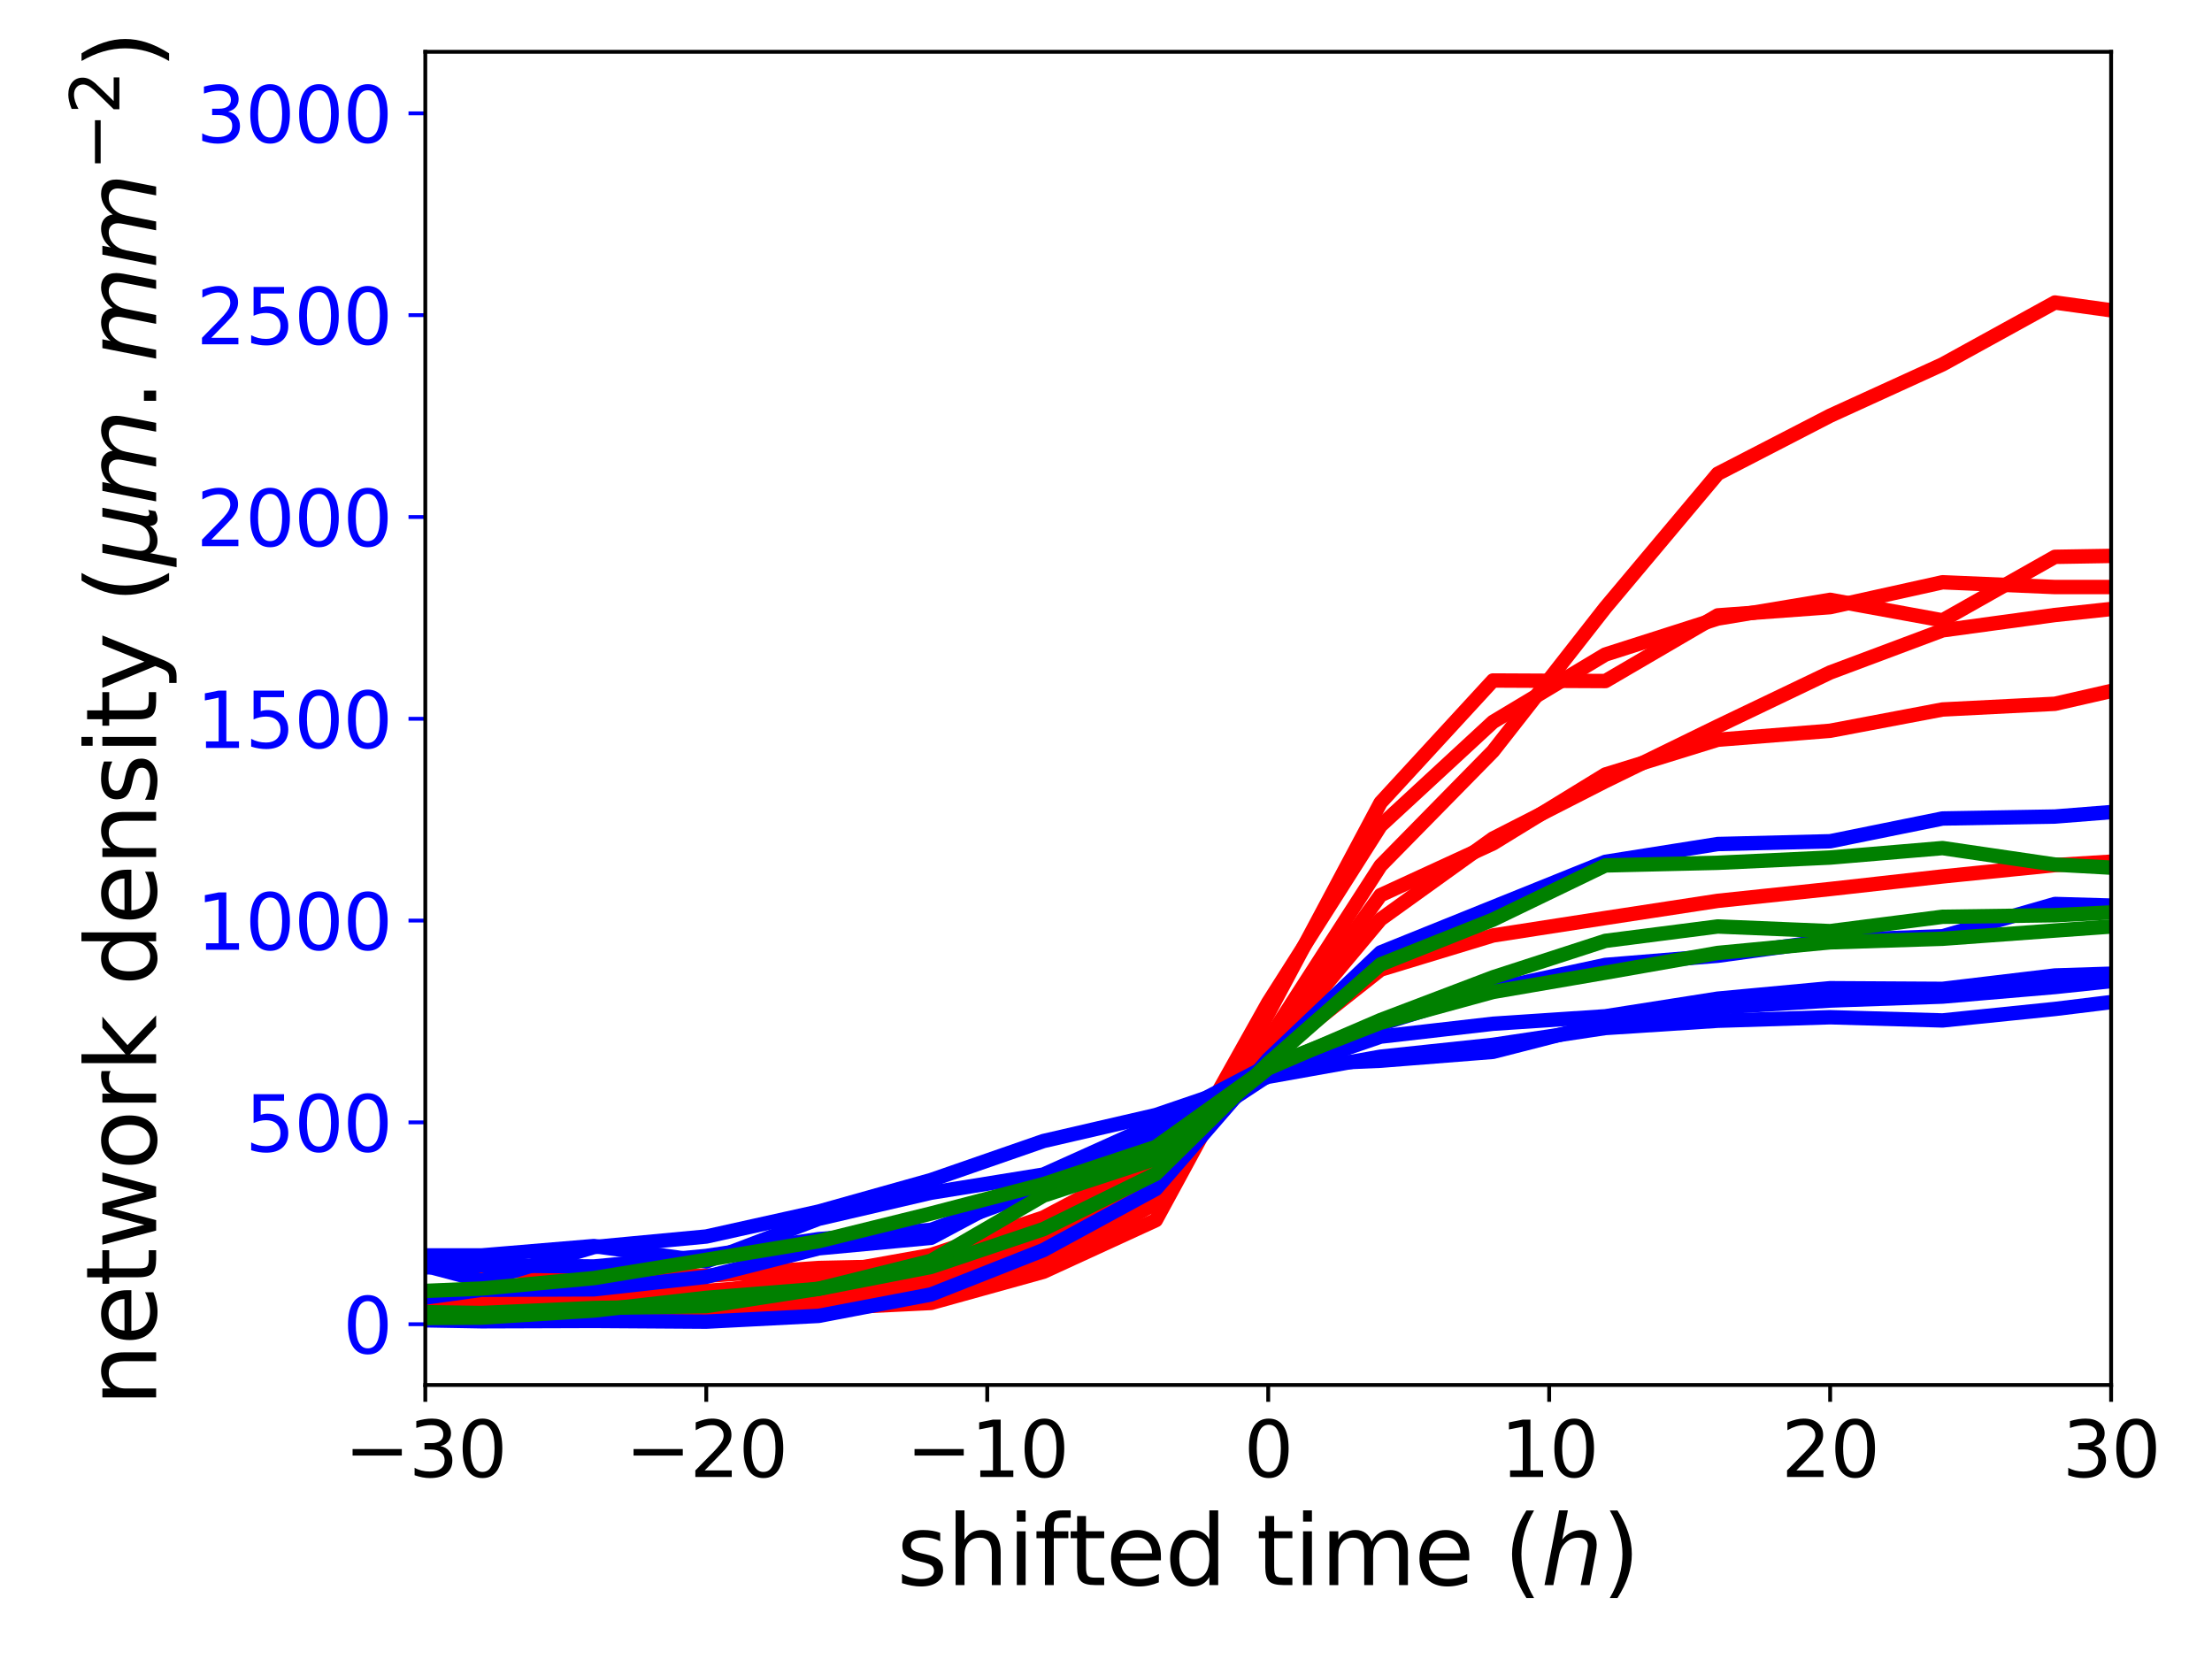 <?xml version="1.0" encoding="utf-8" standalone="no"?>
<!DOCTYPE svg PUBLIC "-//W3C//DTD SVG 1.1//EN"
  "http://www.w3.org/Graphics/SVG/1.1/DTD/svg11.dtd">
<svg xmlns:xlink="http://www.w3.org/1999/xlink" width="460.8pt" height="345.6pt" viewBox="0 0 460.8 345.6" xmlns="http://www.w3.org/2000/svg" version="1.1">
 <defs>
  <style type="text/css">*{stroke-linejoin: round; stroke-linecap: butt}</style>
 </defs>
 <g id="figure_1">
  <g id="patch_1">
   <path d="M 0 345.6 
L 460.8 345.6 
L 460.8 0 
L 0 0 
z
" style="fill: #ffffff"/>
  </g>
  <g id="axes_1">
   <g id="patch_2">
    <path d="M 88.598 288.52 
L 439.785 288.52 
L 439.785 10.8 
L 88.598 10.8 
z
" style="fill: #ffffff"/>
   </g>
   <g id="matplotlib.axis_1">
    <g id="xtick_1">
     <g id="line2d_1">
      <defs>
       <path id="m079a569431" d="M 0 0 
L 0 3.5 
" style="stroke: #000000; stroke-width: 0.8"/>
      </defs>
      <g>
       <use xlink:href="#m079a569431" x="88.598" y="288.52" style="stroke: #000000; stroke-width: 0.8"/>
      </g>
     </g>
     <g id="text_1">
      <!-- −30 -->
      <g transform="translate(71.714 307.678)scale(0.16 -0.16)">
       <defs>
        <path id="DejaVuSans-2212" d="M 678 2272 
L 4684 2272 
L 4684 1741 
L 678 1741 
L 678 2272 
z
" transform="scale(0.016)"/>
        <path id="DejaVuSans-33" d="M 2597 2516 
Q 3050 2419 3304 2112 
Q 3559 1806 3559 1356 
Q 3559 666 3084 287 
Q 2609 -91 1734 -91 
Q 1441 -91 1130 -33 
Q 819 25 488 141 
L 488 750 
Q 750 597 1062 519 
Q 1375 441 1716 441 
Q 2309 441 2620 675 
Q 2931 909 2931 1356 
Q 2931 1769 2642 2001 
Q 2353 2234 1838 2234 
L 1294 2234 
L 1294 2753 
L 1863 2753 
Q 2328 2753 2575 2939 
Q 2822 3125 2822 3475 
Q 2822 3834 2567 4026 
Q 2313 4219 1838 4219 
Q 1578 4219 1281 4162 
Q 984 4106 628 3988 
L 628 4550 
Q 988 4650 1302 4700 
Q 1616 4750 1894 4750 
Q 2613 4750 3031 4423 
Q 3450 4097 3450 3541 
Q 3450 3153 3228 2886 
Q 3006 2619 2597 2516 
z
" transform="scale(0.016)"/>
        <path id="DejaVuSans-30" d="M 2034 4250 
Q 1547 4250 1301 3770 
Q 1056 3291 1056 2328 
Q 1056 1369 1301 889 
Q 1547 409 2034 409 
Q 2525 409 2770 889 
Q 3016 1369 3016 2328 
Q 3016 3291 2770 3770 
Q 2525 4250 2034 4250 
z
M 2034 4750 
Q 2819 4750 3233 4129 
Q 3647 3509 3647 2328 
Q 3647 1150 3233 529 
Q 2819 -91 2034 -91 
Q 1250 -91 836 529 
Q 422 1150 422 2328 
Q 422 3509 836 4129 
Q 1250 4750 2034 4750 
z
" transform="scale(0.016)"/>
       </defs>
       <use xlink:href="#DejaVuSans-2212"/>
       <use xlink:href="#DejaVuSans-33" x="83.789"/>
       <use xlink:href="#DejaVuSans-30" x="147.412"/>
      </g>
     </g>
    </g>
    <g id="xtick_2">
     <g id="line2d_2">
      <g>
       <use xlink:href="#m079a569431" x="147.129" y="288.52" style="stroke: #000000; stroke-width: 0.8"/>
      </g>
     </g>
     <g id="text_2">
      <!-- −20 -->
      <g transform="translate(130.245 307.678)scale(0.16 -0.16)">
       <defs>
        <path id="DejaVuSans-32" d="M 1228 531 
L 3431 531 
L 3431 0 
L 469 0 
L 469 531 
Q 828 903 1448 1529 
Q 2069 2156 2228 2338 
Q 2531 2678 2651 2914 
Q 2772 3150 2772 3378 
Q 2772 3750 2511 3984 
Q 2250 4219 1831 4219 
Q 1534 4219 1204 4116 
Q 875 4013 500 3803 
L 500 4441 
Q 881 4594 1212 4672 
Q 1544 4750 1819 4750 
Q 2544 4750 2975 4387 
Q 3406 4025 3406 3419 
Q 3406 3131 3298 2873 
Q 3191 2616 2906 2266 
Q 2828 2175 2409 1742 
Q 1991 1309 1228 531 
z
" transform="scale(0.016)"/>
       </defs>
       <use xlink:href="#DejaVuSans-2212"/>
       <use xlink:href="#DejaVuSans-32" x="83.789"/>
       <use xlink:href="#DejaVuSans-30" x="147.412"/>
      </g>
     </g>
    </g>
    <g id="xtick_3">
     <g id="line2d_3">
      <g>
       <use xlink:href="#m079a569431" x="205.66" y="288.52" style="stroke: #000000; stroke-width: 0.8"/>
      </g>
     </g>
     <g id="text_3">
      <!-- −10 -->
      <g transform="translate(188.777 307.678)scale(0.16 -0.16)">
       <defs>
        <path id="DejaVuSans-31" d="M 794 531 
L 1825 531 
L 1825 4091 
L 703 3866 
L 703 4441 
L 1819 4666 
L 2450 4666 
L 2450 531 
L 3481 531 
L 3481 0 
L 794 0 
L 794 531 
z
" transform="scale(0.016)"/>
       </defs>
       <use xlink:href="#DejaVuSans-2212"/>
       <use xlink:href="#DejaVuSans-31" x="83.789"/>
       <use xlink:href="#DejaVuSans-30" x="147.412"/>
      </g>
     </g>
    </g>
    <g id="xtick_4">
     <g id="line2d_4">
      <g>
       <use xlink:href="#m079a569431" x="264.192" y="288.52" style="stroke: #000000; stroke-width: 0.8"/>
      </g>
     </g>
     <g id="text_4">
      <!-- 0 -->
      <g transform="translate(259.101 307.678)scale(0.16 -0.16)">
       <use xlink:href="#DejaVuSans-30"/>
      </g>
     </g>
    </g>
    <g id="xtick_5">
     <g id="line2d_5">
      <g>
       <use xlink:href="#m079a569431" x="322.723" y="288.52" style="stroke: #000000; stroke-width: 0.8"/>
      </g>
     </g>
     <g id="text_5">
      <!-- 10 -->
      <g transform="translate(312.543 307.678)scale(0.16 -0.16)">
       <use xlink:href="#DejaVuSans-31"/>
       <use xlink:href="#DejaVuSans-30" x="63.623"/>
      </g>
     </g>
    </g>
    <g id="xtick_6">
     <g id="line2d_6">
      <g>
       <use xlink:href="#m079a569431" x="381.254" y="288.52" style="stroke: #000000; stroke-width: 0.8"/>
      </g>
     </g>
     <g id="text_6">
      <!-- 20 -->
      <g transform="translate(371.074 307.678)scale(0.16 -0.16)">
       <use xlink:href="#DejaVuSans-32"/>
       <use xlink:href="#DejaVuSans-30" x="63.623"/>
      </g>
     </g>
    </g>
    <g id="xtick_7">
     <g id="line2d_7">
      <g>
       <use xlink:href="#m079a569431" x="439.785" y="288.52" style="stroke: #000000; stroke-width: 0.8"/>
      </g>
     </g>
     <g id="text_7">
      <!-- 30 -->
      <g transform="translate(429.605 307.678)scale(0.16 -0.16)">
       <use xlink:href="#DejaVuSans-33"/>
       <use xlink:href="#DejaVuSans-30" x="63.623"/>
      </g>
     </g>
    </g>
    <g id="text_8">
     <!-- shifted time ($h$) -->
     <g transform="translate(186.792 330.202)scale(0.2 -0.2)">
      <defs>
       <path id="DejaVuSans-73" d="M 2834 3397 
L 2834 2853 
Q 2591 2978 2328 3040 
Q 2066 3103 1784 3103 
Q 1356 3103 1142 2972 
Q 928 2841 928 2578 
Q 928 2378 1081 2264 
Q 1234 2150 1697 2047 
L 1894 2003 
Q 2506 1872 2764 1633 
Q 3022 1394 3022 966 
Q 3022 478 2636 193 
Q 2250 -91 1575 -91 
Q 1294 -91 989 -36 
Q 684 19 347 128 
L 347 722 
Q 666 556 975 473 
Q 1284 391 1588 391 
Q 1994 391 2212 530 
Q 2431 669 2431 922 
Q 2431 1156 2273 1281 
Q 2116 1406 1581 1522 
L 1381 1569 
Q 847 1681 609 1914 
Q 372 2147 372 2553 
Q 372 3047 722 3315 
Q 1072 3584 1716 3584 
Q 2034 3584 2315 3537 
Q 2597 3491 2834 3397 
z
" transform="scale(0.016)"/>
       <path id="DejaVuSans-68" d="M 3513 2113 
L 3513 0 
L 2938 0 
L 2938 2094 
Q 2938 2591 2744 2837 
Q 2550 3084 2163 3084 
Q 1697 3084 1428 2787 
Q 1159 2491 1159 1978 
L 1159 0 
L 581 0 
L 581 4863 
L 1159 4863 
L 1159 2956 
Q 1366 3272 1645 3428 
Q 1925 3584 2291 3584 
Q 2894 3584 3203 3211 
Q 3513 2838 3513 2113 
z
" transform="scale(0.016)"/>
       <path id="DejaVuSans-69" d="M 603 3500 
L 1178 3500 
L 1178 0 
L 603 0 
L 603 3500 
z
M 603 4863 
L 1178 4863 
L 1178 4134 
L 603 4134 
L 603 4863 
z
" transform="scale(0.016)"/>
       <path id="DejaVuSans-66" d="M 2375 4863 
L 2375 4384 
L 1825 4384 
Q 1516 4384 1395 4259 
Q 1275 4134 1275 3809 
L 1275 3500 
L 2222 3500 
L 2222 3053 
L 1275 3053 
L 1275 0 
L 697 0 
L 697 3053 
L 147 3053 
L 147 3500 
L 697 3500 
L 697 3744 
Q 697 4328 969 4595 
Q 1241 4863 1831 4863 
L 2375 4863 
z
" transform="scale(0.016)"/>
       <path id="DejaVuSans-74" d="M 1172 4494 
L 1172 3500 
L 2356 3500 
L 2356 3053 
L 1172 3053 
L 1172 1153 
Q 1172 725 1289 603 
Q 1406 481 1766 481 
L 2356 481 
L 2356 0 
L 1766 0 
Q 1100 0 847 248 
Q 594 497 594 1153 
L 594 3053 
L 172 3053 
L 172 3500 
L 594 3500 
L 594 4494 
L 1172 4494 
z
" transform="scale(0.016)"/>
       <path id="DejaVuSans-65" d="M 3597 1894 
L 3597 1613 
L 953 1613 
Q 991 1019 1311 708 
Q 1631 397 2203 397 
Q 2534 397 2845 478 
Q 3156 559 3463 722 
L 3463 178 
Q 3153 47 2828 -22 
Q 2503 -91 2169 -91 
Q 1331 -91 842 396 
Q 353 884 353 1716 
Q 353 2575 817 3079 
Q 1281 3584 2069 3584 
Q 2775 3584 3186 3129 
Q 3597 2675 3597 1894 
z
M 3022 2063 
Q 3016 2534 2758 2815 
Q 2500 3097 2075 3097 
Q 1594 3097 1305 2825 
Q 1016 2553 972 2059 
L 3022 2063 
z
" transform="scale(0.016)"/>
       <path id="DejaVuSans-64" d="M 2906 2969 
L 2906 4863 
L 3481 4863 
L 3481 0 
L 2906 0 
L 2906 525 
Q 2725 213 2448 61 
Q 2172 -91 1784 -91 
Q 1150 -91 751 415 
Q 353 922 353 1747 
Q 353 2572 751 3078 
Q 1150 3584 1784 3584 
Q 2172 3584 2448 3432 
Q 2725 3281 2906 2969 
z
M 947 1747 
Q 947 1113 1208 752 
Q 1469 391 1925 391 
Q 2381 391 2643 752 
Q 2906 1113 2906 1747 
Q 2906 2381 2643 2742 
Q 2381 3103 1925 3103 
Q 1469 3103 1208 2742 
Q 947 2381 947 1747 
z
" transform="scale(0.016)"/>
       <path id="DejaVuSans-20" transform="scale(0.016)"/>
       <path id="DejaVuSans-6d" d="M 3328 2828 
Q 3544 3216 3844 3400 
Q 4144 3584 4550 3584 
Q 5097 3584 5394 3201 
Q 5691 2819 5691 2113 
L 5691 0 
L 5113 0 
L 5113 2094 
Q 5113 2597 4934 2840 
Q 4756 3084 4391 3084 
Q 3944 3084 3684 2787 
Q 3425 2491 3425 1978 
L 3425 0 
L 2847 0 
L 2847 2094 
Q 2847 2600 2669 2842 
Q 2491 3084 2119 3084 
Q 1678 3084 1418 2786 
Q 1159 2488 1159 1978 
L 1159 0 
L 581 0 
L 581 3500 
L 1159 3500 
L 1159 2956 
Q 1356 3278 1631 3431 
Q 1906 3584 2284 3584 
Q 2666 3584 2933 3390 
Q 3200 3197 3328 2828 
z
" transform="scale(0.016)"/>
       <path id="DejaVuSans-28" d="M 1984 4856 
Q 1566 4138 1362 3434 
Q 1159 2731 1159 2009 
Q 1159 1288 1364 580 
Q 1569 -128 1984 -844 
L 1484 -844 
Q 1016 -109 783 600 
Q 550 1309 550 2009 
Q 550 2706 781 3412 
Q 1013 4119 1484 4856 
L 1984 4856 
z
" transform="scale(0.016)"/>
       <path id="DejaVuSans-Oblique-68" d="M 3566 2113 
L 3156 0 
L 2578 0 
L 2988 2091 
Q 3016 2238 3031 2350 
Q 3047 2463 3047 2528 
Q 3047 2791 2881 2937 
Q 2716 3084 2419 3084 
Q 1956 3084 1617 2771 
Q 1278 2459 1178 1941 
L 800 0 
L 225 0 
L 1172 4863 
L 1747 4863 
L 1375 2950 
Q 1594 3244 1934 3414 
Q 2275 3584 2650 3584 
Q 3113 3584 3367 3334 
Q 3622 3084 3622 2631 
Q 3622 2519 3608 2391 
Q 3594 2263 3566 2113 
z
" transform="scale(0.016)"/>
       <path id="DejaVuSans-29" d="M 513 4856 
L 1013 4856 
Q 1481 4119 1714 3412 
Q 1947 2706 1947 2009 
Q 1947 1309 1714 600 
Q 1481 -109 1013 -844 
L 513 -844 
Q 928 -128 1133 580 
Q 1338 1288 1338 2009 
Q 1338 2731 1133 3434 
Q 928 4138 513 4856 
z
" transform="scale(0.016)"/>
      </defs>
      <use xlink:href="#DejaVuSans-73" transform="translate(0 0.016)"/>
      <use xlink:href="#DejaVuSans-68" transform="translate(52.1 0.016)"/>
      <use xlink:href="#DejaVuSans-69" transform="translate(115.479 0.016)"/>
      <use xlink:href="#DejaVuSans-66" transform="translate(143.262 0.016)"/>
      <use xlink:href="#DejaVuSans-74" transform="translate(178.467 0.016)"/>
      <use xlink:href="#DejaVuSans-65" transform="translate(217.676 0.016)"/>
      <use xlink:href="#DejaVuSans-64" transform="translate(279.199 0.016)"/>
      <use xlink:href="#DejaVuSans-20" transform="translate(342.676 0.016)"/>
      <use xlink:href="#DejaVuSans-74" transform="translate(374.463 0.016)"/>
      <use xlink:href="#DejaVuSans-69" transform="translate(413.672 0.016)"/>
      <use xlink:href="#DejaVuSans-6d" transform="translate(441.455 0.016)"/>
      <use xlink:href="#DejaVuSans-65" transform="translate(538.867 0.016)"/>
      <use xlink:href="#DejaVuSans-20" transform="translate(600.391 0.016)"/>
      <use xlink:href="#DejaVuSans-28" transform="translate(632.178 0.016)"/>
      <use xlink:href="#DejaVuSans-Oblique-68" transform="translate(671.191 0.016)"/>
      <use xlink:href="#DejaVuSans-29" transform="translate(734.57 0.016)"/>
     </g>
    </g>
   </g>
   <g id="matplotlib.axis_2">
    <g id="ytick_1">
     <g id="line2d_8">
      <defs>
       <path id="m1949c92623" d="M 0 0 
L -3.5 0 
" style="stroke: #0000ff; stroke-width: 0.8"/>
      </defs>
      <g>
       <use xlink:href="#m1949c92623" x="88.598" y="275.854" style="fill: #0000ff; stroke: #0000ff; stroke-width: 0.8"/>
      </g>
     </g>
     <g id="text_9">
      <!-- 0 -->
      <g style="fill: #0000ff" transform="translate(71.418 281.933)scale(0.16 -0.16)">
       <use xlink:href="#DejaVuSans-30"/>
      </g>
     </g>
    </g>
    <g id="ytick_2">
     <g id="line2d_9">
      <g>
       <use xlink:href="#m1949c92623" x="88.598" y="233.814" style="fill: #0000ff; stroke: #0000ff; stroke-width: 0.8"/>
      </g>
     </g>
     <g id="text_10">
      <!-- 500 -->
      <g style="fill: #0000ff" transform="translate(51.058 239.893)scale(0.16 -0.16)">
       <defs>
        <path id="DejaVuSans-35" d="M 691 4666 
L 3169 4666 
L 3169 4134 
L 1269 4134 
L 1269 2991 
Q 1406 3038 1543 3061 
Q 1681 3084 1819 3084 
Q 2600 3084 3056 2656 
Q 3513 2228 3513 1497 
Q 3513 744 3044 326 
Q 2575 -91 1722 -91 
Q 1428 -91 1123 -41 
Q 819 9 494 109 
L 494 744 
Q 775 591 1075 516 
Q 1375 441 1709 441 
Q 2250 441 2565 725 
Q 2881 1009 2881 1497 
Q 2881 1984 2565 2268 
Q 2250 2553 1709 2553 
Q 1456 2553 1204 2497 
Q 953 2441 691 2322 
L 691 4666 
z
" transform="scale(0.016)"/>
       </defs>
       <use xlink:href="#DejaVuSans-35"/>
       <use xlink:href="#DejaVuSans-30" x="63.623"/>
       <use xlink:href="#DejaVuSans-30" x="127.246"/>
      </g>
     </g>
    </g>
    <g id="ytick_3">
     <g id="line2d_10">
      <g>
       <use xlink:href="#m1949c92623" x="88.598" y="191.774" style="fill: #0000ff; stroke: #0000ff; stroke-width: 0.8"/>
      </g>
     </g>
     <g id="text_11">
      <!-- 1000 -->
      <g style="fill: #0000ff" transform="translate(40.878 197.852)scale(0.16 -0.16)">
       <use xlink:href="#DejaVuSans-31"/>
       <use xlink:href="#DejaVuSans-30" x="63.623"/>
       <use xlink:href="#DejaVuSans-30" x="127.246"/>
       <use xlink:href="#DejaVuSans-30" x="190.869"/>
      </g>
     </g>
    </g>
    <g id="ytick_4">
     <g id="line2d_11">
      <g>
       <use xlink:href="#m1949c92623" x="88.598" y="149.733" style="fill: #0000ff; stroke: #0000ff; stroke-width: 0.8"/>
      </g>
     </g>
     <g id="text_12">
      <!-- 1500 -->
      <g style="fill: #0000ff" transform="translate(40.878 155.812)scale(0.16 -0.16)">
       <use xlink:href="#DejaVuSans-31"/>
       <use xlink:href="#DejaVuSans-35" x="63.623"/>
       <use xlink:href="#DejaVuSans-30" x="127.246"/>
       <use xlink:href="#DejaVuSans-30" x="190.869"/>
      </g>
     </g>
    </g>
    <g id="ytick_5">
     <g id="line2d_12">
      <g>
       <use xlink:href="#m1949c92623" x="88.598" y="107.693" style="fill: #0000ff; stroke: #0000ff; stroke-width: 0.8"/>
      </g>
     </g>
     <g id="text_13">
      <!-- 2000 -->
      <g style="fill: #0000ff" transform="translate(40.878 113.772)scale(0.16 -0.16)">
       <use xlink:href="#DejaVuSans-32"/>
       <use xlink:href="#DejaVuSans-30" x="63.623"/>
       <use xlink:href="#DejaVuSans-30" x="127.246"/>
       <use xlink:href="#DejaVuSans-30" x="190.869"/>
      </g>
     </g>
    </g>
    <g id="ytick_6">
     <g id="line2d_13">
      <g>
       <use xlink:href="#m1949c92623" x="88.598" y="65.653" style="fill: #0000ff; stroke: #0000ff; stroke-width: 0.8"/>
      </g>
     </g>
     <g id="text_14">
      <!-- 2500 -->
      <g style="fill: #0000ff" transform="translate(40.878 71.731)scale(0.16 -0.16)">
       <use xlink:href="#DejaVuSans-32"/>
       <use xlink:href="#DejaVuSans-35" x="63.623"/>
       <use xlink:href="#DejaVuSans-30" x="127.246"/>
       <use xlink:href="#DejaVuSans-30" x="190.869"/>
      </g>
     </g>
    </g>
    <g id="ytick_7">
     <g id="line2d_14">
      <g>
       <use xlink:href="#m1949c92623" x="88.598" y="23.612" style="fill: #0000ff; stroke: #0000ff; stroke-width: 0.8"/>
      </g>
     </g>
     <g id="text_15">
      <!-- 3000 -->
      <g style="fill: #0000ff" transform="translate(40.878 29.691)scale(0.16 -0.16)">
       <use xlink:href="#DejaVuSans-33"/>
       <use xlink:href="#DejaVuSans-30" x="63.623"/>
       <use xlink:href="#DejaVuSans-30" x="127.246"/>
       <use xlink:href="#DejaVuSans-30" x="190.869"/>
      </g>
     </g>
    </g>
    <g id="text_16">
     <!-- network density ($\mu m.mm^{-2}$) -->
     <g transform="translate(32.678 292.96)rotate(-90)scale(0.2 -0.2)">
      <defs>
       <path id="DejaVuSans-6e" d="M 3513 2113 
L 3513 0 
L 2938 0 
L 2938 2094 
Q 2938 2591 2744 2837 
Q 2550 3084 2163 3084 
Q 1697 3084 1428 2787 
Q 1159 2491 1159 1978 
L 1159 0 
L 581 0 
L 581 3500 
L 1159 3500 
L 1159 2956 
Q 1366 3272 1645 3428 
Q 1925 3584 2291 3584 
Q 2894 3584 3203 3211 
Q 3513 2838 3513 2113 
z
" transform="scale(0.016)"/>
       <path id="DejaVuSans-77" d="M 269 3500 
L 844 3500 
L 1563 769 
L 2278 3500 
L 2956 3500 
L 3675 769 
L 4391 3500 
L 4966 3500 
L 4050 0 
L 3372 0 
L 2619 2869 
L 1863 0 
L 1184 0 
L 269 3500 
z
" transform="scale(0.016)"/>
       <path id="DejaVuSans-6f" d="M 1959 3097 
Q 1497 3097 1228 2736 
Q 959 2375 959 1747 
Q 959 1119 1226 758 
Q 1494 397 1959 397 
Q 2419 397 2687 759 
Q 2956 1122 2956 1747 
Q 2956 2369 2687 2733 
Q 2419 3097 1959 3097 
z
M 1959 3584 
Q 2709 3584 3137 3096 
Q 3566 2609 3566 1747 
Q 3566 888 3137 398 
Q 2709 -91 1959 -91 
Q 1206 -91 779 398 
Q 353 888 353 1747 
Q 353 2609 779 3096 
Q 1206 3584 1959 3584 
z
" transform="scale(0.016)"/>
       <path id="DejaVuSans-72" d="M 2631 2963 
Q 2534 3019 2420 3045 
Q 2306 3072 2169 3072 
Q 1681 3072 1420 2755 
Q 1159 2438 1159 1844 
L 1159 0 
L 581 0 
L 581 3500 
L 1159 3500 
L 1159 2956 
Q 1341 3275 1631 3429 
Q 1922 3584 2338 3584 
Q 2397 3584 2469 3576 
Q 2541 3569 2628 3553 
L 2631 2963 
z
" transform="scale(0.016)"/>
       <path id="DejaVuSans-6b" d="M 581 4863 
L 1159 4863 
L 1159 1991 
L 2875 3500 
L 3609 3500 
L 1753 1863 
L 3688 0 
L 2938 0 
L 1159 1709 
L 1159 0 
L 581 0 
L 581 4863 
z
" transform="scale(0.016)"/>
       <path id="DejaVuSans-79" d="M 2059 -325 
Q 1816 -950 1584 -1140 
Q 1353 -1331 966 -1331 
L 506 -1331 
L 506 -850 
L 844 -850 
Q 1081 -850 1212 -737 
Q 1344 -625 1503 -206 
L 1606 56 
L 191 3500 
L 800 3500 
L 1894 763 
L 2988 3500 
L 3597 3500 
L 2059 -325 
z
" transform="scale(0.016)"/>
       <path id="DejaVuSans-Oblique-3bc" d="M -84 -1331 
L 856 3500 
L 1434 3500 
L 1009 1322 
Q 997 1256 987 1175 
Q 978 1094 978 1013 
Q 978 722 1161 565 
Q 1344 409 1684 409 
Q 2147 409 2431 671 
Q 2716 934 2816 1459 
L 3213 3500 
L 3788 3500 
L 3266 809 
Q 3253 750 3248 706 
Q 3244 663 3244 628 
Q 3244 531 3283 486 
Q 3322 441 3406 441 
Q 3438 441 3492 456 
Q 3547 472 3647 513 
L 3559 50 
Q 3422 -19 3297 -55 
Q 3172 -91 3053 -91 
Q 2847 -91 2730 40 
Q 2613 172 2613 403 
Q 2438 153 2195 31 
Q 1953 -91 1625 -91 
Q 1334 -91 1117 43 
Q 900 178 831 397 
L 494 -1331 
L -84 -1331 
z
" transform="scale(0.016)"/>
       <path id="DejaVuSans-Oblique-6d" d="M 5747 2113 
L 5338 0 
L 4763 0 
L 5166 2094 
Q 5191 2228 5203 2325 
Q 5216 2422 5216 2491 
Q 5216 2772 5059 2928 
Q 4903 3084 4622 3084 
Q 4203 3084 3875 2770 
Q 3547 2456 3450 1953 
L 3066 0 
L 2491 0 
L 2900 2094 
Q 2925 2209 2937 2307 
Q 2950 2406 2950 2484 
Q 2950 2769 2794 2926 
Q 2638 3084 2363 3084 
Q 1938 3084 1609 2770 
Q 1281 2456 1184 1953 
L 800 0 
L 225 0 
L 909 3500 
L 1484 3500 
L 1375 2956 
Q 1609 3263 1923 3423 
Q 2238 3584 2597 3584 
Q 2978 3584 3223 3384 
Q 3469 3184 3519 2828 
Q 3781 3197 4126 3390 
Q 4472 3584 4856 3584 
Q 5306 3584 5551 3325 
Q 5797 3066 5797 2591 
Q 5797 2488 5784 2364 
Q 5772 2241 5747 2113 
z
" transform="scale(0.016)"/>
       <path id="DejaVuSans-2e" d="M 684 794 
L 1344 794 
L 1344 0 
L 684 0 
L 684 794 
z
" transform="scale(0.016)"/>
      </defs>
      <use xlink:href="#DejaVuSans-6e" transform="translate(0 0.766)"/>
      <use xlink:href="#DejaVuSans-65" transform="translate(63.379 0.766)"/>
      <use xlink:href="#DejaVuSans-74" transform="translate(124.902 0.766)"/>
      <use xlink:href="#DejaVuSans-77" transform="translate(164.111 0.766)"/>
      <use xlink:href="#DejaVuSans-6f" transform="translate(245.898 0.766)"/>
      <use xlink:href="#DejaVuSans-72" transform="translate(307.08 0.766)"/>
      <use xlink:href="#DejaVuSans-6b" transform="translate(348.193 0.766)"/>
      <use xlink:href="#DejaVuSans-20" transform="translate(406.104 0.766)"/>
      <use xlink:href="#DejaVuSans-64" transform="translate(437.891 0.766)"/>
      <use xlink:href="#DejaVuSans-65" transform="translate(501.367 0.766)"/>
      <use xlink:href="#DejaVuSans-6e" transform="translate(562.891 0.766)"/>
      <use xlink:href="#DejaVuSans-73" transform="translate(626.27 0.766)"/>
      <use xlink:href="#DejaVuSans-69" transform="translate(678.369 0.766)"/>
      <use xlink:href="#DejaVuSans-74" transform="translate(706.152 0.766)"/>
      <use xlink:href="#DejaVuSans-79" transform="translate(745.361 0.766)"/>
      <use xlink:href="#DejaVuSans-20" transform="translate(804.541 0.766)"/>
      <use xlink:href="#DejaVuSans-28" transform="translate(836.328 0.766)"/>
      <use xlink:href="#DejaVuSans-Oblique-3bc" transform="translate(875.342 0.766)"/>
      <use xlink:href="#DejaVuSans-Oblique-6d" transform="translate(938.965 0.766)"/>
      <use xlink:href="#DejaVuSans-2e" transform="translate(1036.377 0.766)"/>
      <use xlink:href="#DejaVuSans-Oblique-6d" transform="translate(1087.646 0.766)"/>
      <use xlink:href="#DejaVuSans-Oblique-6d" transform="translate(1185.059 0.766)"/>
      <use xlink:href="#DejaVuSans-2212" transform="translate(1287.121 39.047)scale(0.7)"/>
      <use xlink:href="#DejaVuSans-32" transform="translate(1345.773 39.047)scale(0.7)"/>
      <use xlink:href="#DejaVuSans-29" transform="translate(1393.043 0.766)"/>
     </g>
    </g>
   </g>
   <g id="line2d_15">
    <path d="M -1 262.966 
L 6.654 263.013 
L 30.067 264.311 
L 53.479 263.776 
L 76.892 262.688 
L 100.304 264.492 
L 123.717 265.433 
L 147.129 265.769 
L 170.542 264.148 
L 193.954 263.638 
L 217.367 259.619 
L 240.779 249.713 
L 264.192 216.651 
L 287.604 180.331 
L 311.016 156.49 
L 334.429 126.585 
L 357.841 98.687 
L 381.254 86.597 
L 404.666 75.906 
L 428.079 63.018 
L 451.491 66.258 
L 461.8 57.398 
" clip-path="url(#p9f685aab37)" style="fill: none; stroke: #ff0000; stroke-width: 3; stroke-linecap: square"/>
   </g>
   <g id="line2d_16">
    <path d="M -1 269.685 
L 6.654 270.276 
L 30.067 269.76 
L 53.479 269.331 
L 76.892 269.907 
L 100.304 270.028 
L 123.717 269.951 
L 147.129 268.921 
L 170.542 267.136 
L 193.954 267.523 
L 217.367 263.771 
L 240.779 250.64 
L 264.192 208.853 
L 287.604 172.014 
L 311.016 150.392 
L 334.429 136.345 
L 357.841 128.856 
L 381.254 124.957 
L 404.666 129.23 
L 428.079 116.001 
L 451.491 115.607 
L 461.8 115.73 
" clip-path="url(#p9f685aab37)" style="fill: none; stroke: #ff0000; stroke-width: 3; stroke-linecap: square"/>
   </g>
   <g id="line2d_17"/>
   <g id="line2d_18">
    <path d="M -1 274.93 
L 6.654 274.758 
L 30.067 274.918 
L 53.479 274.877 
L 76.892 274.294 
L 100.304 273.814 
L 123.717 273.111 
L 147.129 271.686 
L 170.542 270.421 
L 193.954 268.325 
L 217.367 261.66 
L 240.779 247.829 
L 264.192 219.487 
L 287.604 191.502 
L 311.016 174.677 
L 334.429 162.729 
L 357.841 151.298 
L 381.254 140.09 
L 404.666 131.314 
L 428.079 128.116 
L 451.491 125.617 
L 461.8 124.886 
" clip-path="url(#p9f685aab37)" style="fill: none; stroke: #ff0000; stroke-width: 3; stroke-linecap: square"/>
   </g>
   <g id="line2d_19">
    <path d="M -1 274.169 
L 30.067 273.849 
L 53.479 274.436 
L 76.892 273.738 
L 100.304 274.814 
L 123.717 273.899 
L 147.129 273.121 
L 170.542 272.571 
L 193.954 271.432 
L 217.367 264.932 
L 240.779 254.185 
L 264.192 211.138 
L 287.604 167.207 
L 311.016 141.761 
L 334.429 141.873 
L 357.841 128.194 
L 381.254 126.482 
L 404.666 121.297 
L 428.079 122.293 
L 451.491 122.282 
L 461.8 121.462 
L 461.8 121.462 
" clip-path="url(#p9f685aab37)" style="fill: none; stroke: #ff0000; stroke-width: 3; stroke-linecap: square"/>
   </g>
   <g id="line2d_20">
    <path d="M -1 270.786 
L 6.654 271.082 
L 30.067 270.777 
L 53.479 271.294 
L 76.892 270.281 
L 100.304 271.33 
L 123.717 270.301 
L 147.129 269.461 
L 170.542 265.641 
L 193.954 261.452 
L 217.367 253.634 
L 240.779 241.27 
L 264.192 220.491 
L 287.604 201.989 
L 311.016 194.874 
L 334.429 191.24 
L 357.841 187.664 
L 381.254 185.196 
L 404.666 182.578 
L 428.079 180.214 
L 451.491 178.791 
L 461.8 177.633 
" clip-path="url(#p9f685aab37)" style="fill: none; stroke: #ff0000; stroke-width: 3; stroke-linecap: square"/>
   </g>
   <g id="line2d_21">
    <path d="M -1 274.795 
L 6.654 274.76 
L 53.479 274.183 
L 76.892 274.219 
L 100.304 273.937 
L 123.717 273.231 
L 147.129 272.37 
L 170.542 270.643 
L 193.954 266.565 
L 217.367 258.847 
L 240.779 246.496 
L 264.192 218.674 
L 287.604 186.478 
L 311.016 175.705 
L 334.429 161.341 
L 357.841 154.101 
L 381.254 152.234 
L 404.666 147.799 
L 428.079 146.612 
L 451.491 141.277 
L 461.8 140.133 
L 461.8 140.133 
" clip-path="url(#p9f685aab37)" style="fill: none; stroke: #ff0000; stroke-width: 3; stroke-linecap: square"/>
   </g>
   <g id="line2d_22">
    <path d="M -1 265.792 
L 6.654 265.339 
L 30.067 264.412 
L 53.479 263.803 
L 76.892 264.474 
L 100.304 263.589 
L 123.717 263.829 
L 147.129 261.637 
L 170.542 258.132 
L 193.954 256.211 
L 217.367 247.623 
L 240.779 236.142 
L 264.192 223.976 
L 287.604 215.948 
L 311.016 213.266 
L 334.429 211.711 
L 357.841 208.036 
L 381.254 205.862 
L 404.666 205.998 
L 428.079 203.21 
L 451.491 202.464 
L 461.8 201.847 
" clip-path="url(#p9f685aab37)" style="fill: none; stroke: #0000ff; stroke-width: 3; stroke-linecap: square"/>
   </g>
   <g id="line2d_23">
    <path d="M -1 274.064 
L 6.654 274.513 
L 30.067 272.722 
L 53.479 273.072 
L 76.892 271.92 
L 100.304 268.689 
L 123.717 268.589 
L 147.129 265.986 
L 170.542 260.045 
L 193.954 257.86 
L 217.367 245.374 
L 240.779 239.478 
L 264.192 224.059 
L 287.604 213.335 
L 311.016 206.048 
L 334.429 201.01 
L 357.841 199.098 
L 381.254 195.882 
L 404.666 195.041 
L 428.079 188.314 
L 451.491 188.985 
L 461.8 188.726 
L 461.8 188.726 
" clip-path="url(#p9f685aab37)" style="fill: none; stroke: #0000ff; stroke-width: 3; stroke-linecap: square"/>
   </g>
   <g id="line2d_24">
    <path d="M -1 266.601 
L 6.654 267.446 
L 30.067 269.511 
L 53.479 265.76 
L 76.892 260.567 
L 100.304 266.773 
L 123.717 259.786 
L 147.129 257.589 
L 170.542 252.393 
L 193.954 245.825 
L 217.367 237.699 
L 240.779 232.287 
L 264.192 224.305 
L 287.604 220.126 
L 311.016 217.659 
L 334.429 214.152 
L 357.841 212.639 
L 381.254 211.911 
L 404.666 212.575 
L 428.079 210.186 
L 451.491 207.328 
L 461.8 208.873 
L 461.8 208.873 
" clip-path="url(#p9f685aab37)" style="fill: none; stroke: #0000ff; stroke-width: 3; stroke-linecap: square"/>
   </g>
   <g id="line2d_25">
    <path d="M -1 266.355 
L 6.654 265.756 
L 30.067 267.698 
L 53.479 261.279 
L 76.892 261.518 
L 100.304 261.53 
L 123.717 259.576 
L 147.129 262.784 
L 170.542 253.899 
L 193.954 248.467 
L 217.367 244.686 
L 240.779 234.154 
L 264.192 221.958 
L 287.604 220.967 
L 311.016 219.119 
L 334.429 213.13 
L 357.841 209.864 
L 381.254 208.431 
L 404.666 207.608 
L 428.079 205.613 
L 451.491 203.161 
L 461.8 202.302 
L 461.8 202.302 
" clip-path="url(#p9f685aab37)" style="fill: none; stroke: #0000ff; stroke-width: 3; stroke-linecap: square"/>
   </g>
   <g id="line2d_26">
    <path d="M -1 274.982 
L 6.654 274.991 
L 30.067 275.233 
L 76.892 274.833 
L 100.304 275.248 
L 123.717 275.173 
L 147.129 275.325 
L 170.542 274.121 
L 193.954 269.655 
L 217.367 260.415 
L 240.779 247.685 
L 264.192 220.679 
L 287.604 198.411 
L 334.429 179.533 
L 357.841 175.829 
L 381.254 175.25 
L 404.666 170.508 
L 428.079 170.099 
L 461.8 167.431 
L 461.8 167.431 
" clip-path="url(#p9f685aab37)" style="fill: none; stroke: #0000ff; stroke-width: 3; stroke-linecap: square"/>
   </g>
   <g id="line2d_27">
    <path d="M -1 275.55 
L 6.654 275.49 
L 30.067 275.742 
L 53.479 275.573 
L 76.892 274.648 
L 100.304 274.482 
L 123.717 273.012 
L 147.129 270.364 
L 170.542 268.49 
L 193.954 263.921 
L 217.367 256.046 
L 240.779 244.543 
L 264.192 221.49 
L 287.604 200.901 
L 311.016 191.582 
L 334.429 180.284 
L 357.841 179.736 
L 381.254 178.644 
L 404.666 176.673 
L 428.079 180.104 
L 451.491 181.39 
L 461.8 177.818 
" clip-path="url(#p9f685aab37)" style="fill: none; stroke: #008000; stroke-width: 3; stroke-linecap: square"/>
   </g>
   <g id="line2d_28">
    <path d="M -1 273.836 
L 6.654 273.548 
L 30.067 274.231 
L 53.479 273.074 
L 76.892 273.179 
L 100.304 273.526 
L 123.717 272.485 
L 147.129 272.087 
L 170.542 268.475 
L 193.954 262.654 
L 217.367 249.062 
L 240.779 241.384 
L 264.192 222.574 
L 287.604 212.495 
L 311.016 203.592 
L 334.429 195.998 
L 357.841 193.002 
L 381.254 193.974 
L 404.666 190.983 
L 428.079 190.653 
L 451.491 189.502 
L 461.8 190.032 
L 461.8 190.032 
" clip-path="url(#p9f685aab37)" style="fill: none; stroke: #008000; stroke-width: 3; stroke-linecap: square"/>
   </g>
   <g id="line2d_29">
    <path d="M -1 271.83 
L 6.654 272.03 
L 30.067 271.401 
L 53.479 270.261 
L 76.892 269.409 
L 100.304 268.431 
L 123.717 266.252 
L 147.129 262.438 
L 170.542 258.566 
L 193.954 252.793 
L 217.367 246.685 
L 240.779 238.925 
L 264.192 222.185 
L 287.604 213.04 
L 311.016 206.642 
L 334.429 202.623 
L 357.841 198.515 
L 381.254 196.304 
L 404.666 195.56 
L 428.079 193.852 
L 451.491 192.172 
L 461.8 191.034 
" clip-path="url(#p9f685aab37)" style="fill: none; stroke: #008000; stroke-width: 3; stroke-linecap: square"/>
   </g>
   <g id="patch_3">
    <path d="M 88.598 288.52 
L 88.598 10.8 
" style="fill: none; stroke: #000000; stroke-width: 0.8; stroke-linejoin: miter; stroke-linecap: square"/>
   </g>
   <g id="patch_4">
    <path d="M 439.785 288.52 
L 439.785 10.8 
" style="fill: none; stroke: #000000; stroke-width: 0.8; stroke-linejoin: miter; stroke-linecap: square"/>
   </g>
   <g id="patch_5">
    <path d="M 88.598 288.52 
L 439.785 288.52 
" style="fill: none; stroke: #000000; stroke-width: 0.8; stroke-linejoin: miter; stroke-linecap: square"/>
   </g>
   <g id="patch_6">
    <path d="M 88.598 10.8 
L 439.785 10.8 
" style="fill: none; stroke: #000000; stroke-width: 0.8; stroke-linejoin: miter; stroke-linecap: square"/>
   </g>
  </g>
 </g>
 <defs>
  <clipPath id="p9f685aab37">
   <rect x="88.598" y="10.8" width="351.187" height="277.72"/>
  </clipPath>
 </defs>
</svg>
